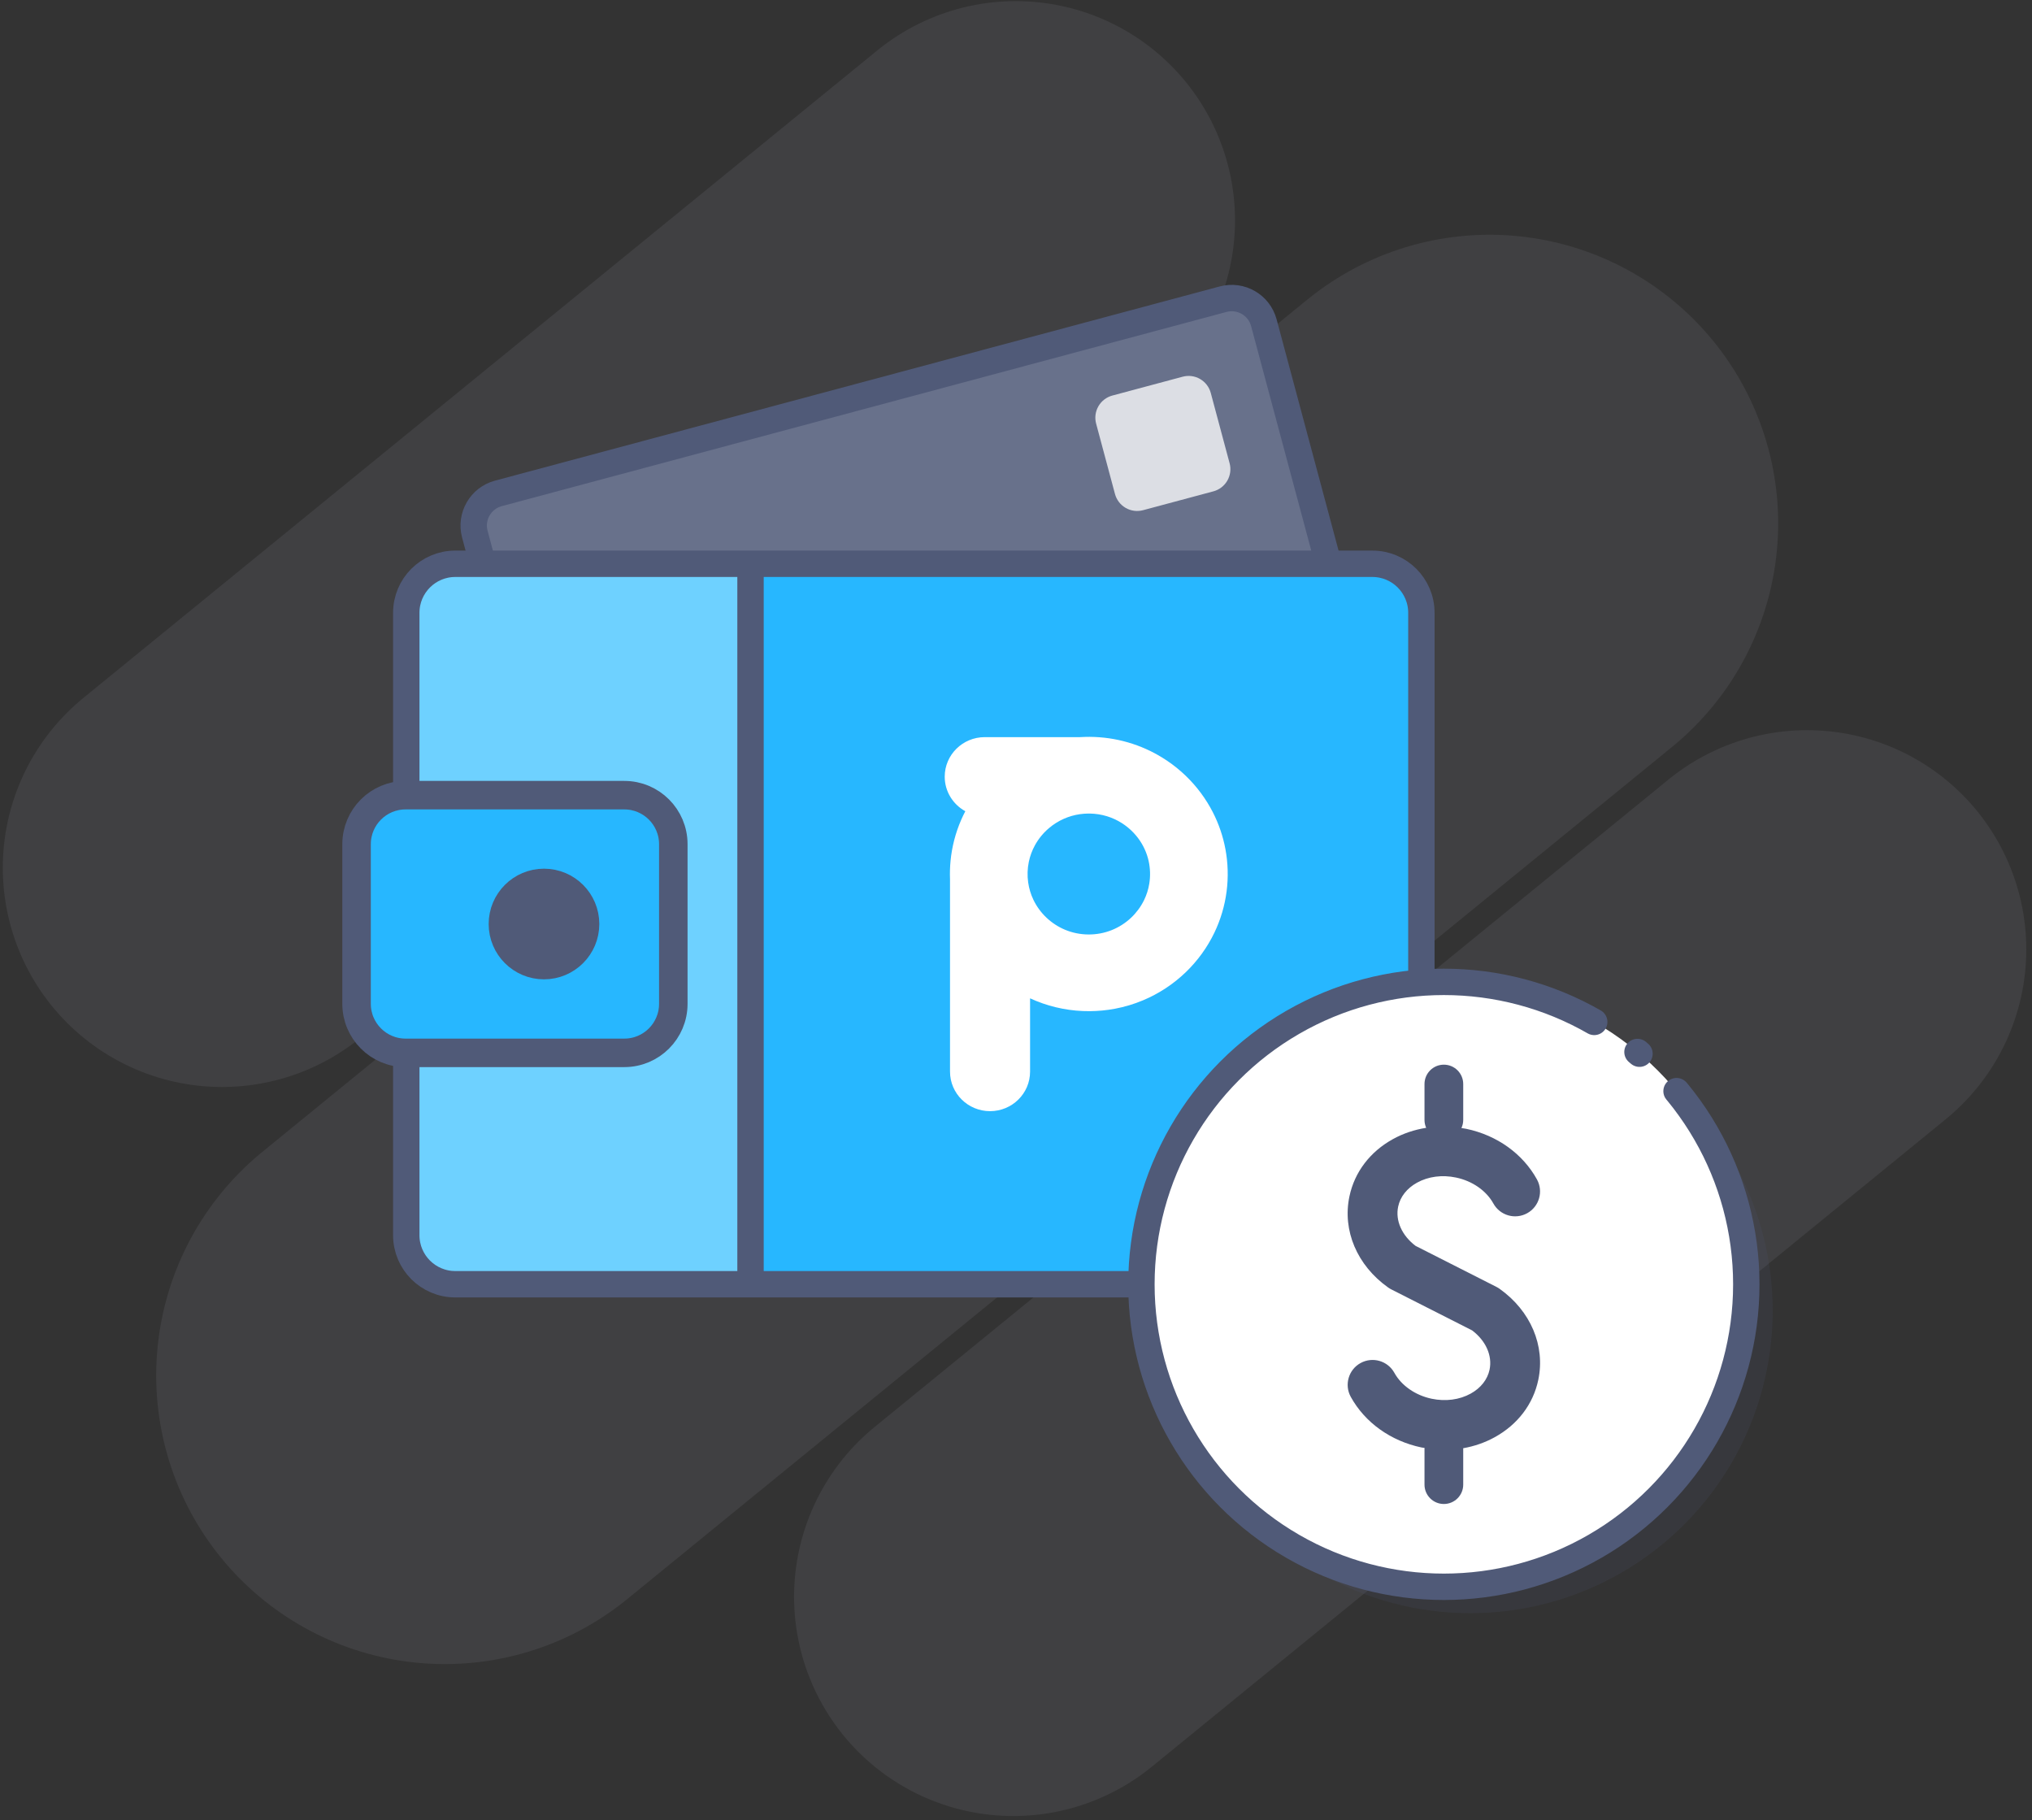 <?xml version="1.0" encoding="UTF-8" standalone="no"?>
<!DOCTYPE svg PUBLIC "-//W3C//DTD SVG 1.1//EN" "http://www.w3.org/Graphics/SVG/1.1/DTD/svg11.dtd">
<svg width="100%" height="100%" viewBox="0 0 1284 1150" version="1.1" xmlns="http://www.w3.org/2000/svg" xmlns:xlink="http://www.w3.org/1999/xlink" xml:space="preserve" style="fill-rule:evenodd;clip-rule:evenodd;stroke-linecap:round;stroke-linejoin:round;stroke-miterlimit:1.5;">
    <rect x="0" y="0" width="1284" height="1150" fill="#333333" stroke="none"/>
    <g id="business.-credit.-wallet">
        <g>
            <path d="M640.295,1008.91L1141.86,599.88" style="fill:none;stroke:#b3b8c5;stroke-opacity:0.102;stroke-width:277.07px;"/>
            <path d="M140.304,548.275L641.866,139.242" style="fill:none;stroke:#b3b8c5;stroke-opacity:0.102;stroke-width:277.07px;"/>
            <path d="M281.049,869.085L941.255,330.674" style="fill:none;stroke:#b3b8c5;stroke-opacity:0.102;stroke-width:364.71px;"/>
        </g>
        <path d="M798.62,203.922C795.613,192.698 784.076,186.037 772.853,189.045C692.248,210.642 395.531,290.148 314.926,311.746C303.703,314.753 297.042,326.29 300.049,337.513C314.77,392.452 355.237,543.478 369.958,598.416C372.965,609.64 384.502,616.301 395.726,613.294C476.33,591.696 773.048,512.19 853.652,490.593C864.876,487.585 871.537,476.049 868.529,464.825C853.808,409.886 813.341,258.861 798.62,203.922Z" style="fill:#68718b;stroke:#505a78;stroke-width:16.67px;"/>
        <path d="M765.067,248.261C764.072,244.55 761.644,241.385 758.316,239.464C754.989,237.543 751.034,237.022 747.322,238.017C734.52,241.447 715.678,246.496 702.876,249.926C699.164,250.921 696,253.349 694.079,256.677C692.157,260.004 691.637,263.959 692.631,267.671C696.062,280.473 701.11,299.315 704.541,312.117C705.535,315.829 707.963,318.993 711.291,320.914C714.619,322.836 718.573,323.356 722.285,322.362C735.088,318.931 753.929,313.883 766.732,310.452C770.443,309.458 773.608,307.03 775.529,303.702C777.45,300.374 777.971,296.42 776.976,292.708C773.546,279.905 768.497,261.064 765.067,248.261Z" style="fill:#dcdee4;"/>
        <path d="M898.155,387.193C898.155,370.089 884.289,356.223 867.185,356.223C758.651,356.223 396.225,356.223 287.69,356.223C270.586,356.223 256.72,370.089 256.72,387.193C256.72,470.272 256.72,697.384 256.72,780.462C256.72,797.566 270.586,811.432 287.69,811.432C396.225,811.432 758.651,811.432 867.185,811.432C884.289,811.432 898.155,797.566 898.155,780.462C898.155,697.384 898.155,470.272 898.155,387.193Z" style="fill:#27b7ff;"/>
        <clipPath id="_clip1">
            <path d="M898.155,387.193C898.155,370.089 884.289,356.223 867.185,356.223C758.651,356.223 396.225,356.223 287.69,356.223C270.586,356.223 256.72,370.089 256.72,387.193C256.72,470.272 256.72,697.384 256.72,780.462C256.72,797.566 270.586,811.432 287.69,811.432C396.225,811.432 758.651,811.432 867.185,811.432C884.289,811.432 898.155,797.566 898.155,780.462C898.155,697.384 898.155,470.272 898.155,387.193Z"/>
        </clipPath>
        <g clip-path="url(#_clip1)">
            <rect x="198.164" y="318.506" width="276.083" height="551" style="fill:#6ed1ff;stroke:#505a78;stroke-width:16.67px;"/>
        </g>
        <path d="M898.155,387.193C898.155,370.089 884.289,356.223 867.185,356.223C758.651,356.223 396.225,356.223 287.69,356.223C270.586,356.223 256.72,370.089 256.72,387.193C256.72,470.272 256.72,697.384 256.72,780.462C256.72,797.566 270.586,811.432 287.69,811.432C396.225,811.432 758.651,811.432 867.185,811.432C884.289,811.432 898.155,797.566 898.155,780.462C898.155,697.384 898.155,470.272 898.155,387.193Z" style="fill:none;stroke:#505a78;stroke-width:16.67px;"/>
        <path d="M682.333,465.754C683.66,465.67 684.988,465.619 686.318,465.59C687.07,465.578 687.822,465.573 688.575,465.576C692.667,465.613 696.751,465.906 700.802,466.492C708.851,467.657 716.73,469.936 724.142,473.248C733.455,477.409 742.013,483.189 749.324,490.241C756.244,496.916 762.039,504.712 766.399,513.238C770.132,520.535 772.804,528.355 774.313,536.393C775.972,545.233 776.228,554.329 775.077,563.247C773.912,572.277 771.293,581.11 767.342,589.334C762.89,598.602 756.755,607.065 749.324,614.232C741.502,621.778 732.253,627.863 722.182,632.073C716.53,634.436 710.625,636.207 704.597,637.348C699.319,638.348 693.949,638.864 688.575,638.898C682.826,638.934 677.074,638.417 671.427,637.348C665.749,636.273 660.18,634.64 654.828,632.478C653.502,631.942 652.19,631.374 650.892,630.775L650.892,677.106C650.892,690.89 639.559,702.08 625.599,702.08C611.64,702.08 600.306,690.89 600.306,677.106L600.306,555.572C600.156,551.699 600.268,547.817 600.639,543.958C601.499,535.033 603.774,526.249 607.365,518.014C608.17,516.168 609.041,514.35 609.975,512.564C602.213,508.298 596.957,500.114 596.957,490.728C596.957,476.944 608.29,465.754 622.25,465.754L682.333,465.754ZM687.758,514.031C685.944,514.048 684.134,514.177 682.339,514.436C678.813,514.946 675.363,515.944 672.117,517.394C668.781,518.885 665.665,520.847 662.883,523.198C659.279,526.243 656.241,529.939 653.976,534.055C652.173,537.333 650.862,540.87 650.103,544.525C649.214,548.811 649.075,553.26 649.693,557.593C650.233,561.389 651.354,565.098 653.02,568.562C655.023,572.727 657.795,576.525 661.156,579.725C664.575,582.982 668.594,585.62 672.971,587.449C677.641,589.4 682.688,590.411 687.758,590.442C692.836,590.474 697.91,589.53 702.612,587.63C707.086,585.822 711.2,583.179 714.699,579.886C718.082,576.701 720.875,572.919 722.907,568.763C724.519,565.468 725.639,561.935 726.221,558.322C726.982,553.596 726.85,548.73 725.82,544.053C724.704,538.987 722.51,534.167 719.442,529.962C715.616,524.719 710.455,520.458 704.543,517.685C701.259,516.145 697.753,515.074 694.163,514.509C692.377,514.227 690.574,514.078 688.766,514.038C688.43,514.032 688.094,514.03 687.758,514.031Z" style="fill:#fff;"/>
        <path d="M425.458,533.389C425.458,516.285 411.592,502.419 394.488,502.419C356.895,502.419 293.879,502.419 256.286,502.419C239.182,502.419 225.316,516.285 225.316,533.389C225.316,562.335 225.316,605.32 225.316,634.266C225.316,651.37 239.182,665.236 256.286,665.236C293.879,665.236 356.895,665.236 394.488,665.236C411.592,665.236 425.458,651.37 425.458,634.266C425.458,605.32 425.458,562.335 425.458,533.389Z" style="fill:#27b7ff;stroke:#505a78;stroke-width:18.01px;"/>
        <circle cx="343.741" cy="583.828" r="26.623" style="fill:#505a78;stroke:#505a78;stroke-width:16.67px;"/>
        <g>
            <circle cx="929.027" cy="828.159" r="191.109" style="fill:#505a78;fill-opacity:0.15;"/>
            <circle cx="912.36" cy="811.492" r="191.109" style="fill:#fff;stroke:#505a78;stroke-width:16.67px;stroke-dasharray:1000,33.33,1.67,33.33;"/>
            <path d="M947.593,814.331C946.958,813.881 946.293,813.478 945.6,813.123L894.491,787.198C885.828,780.648 881.619,771.23 883.479,762.396C884.793,756.16 889.026,750.787 895.395,747.268C902.526,743.326 911.295,742.175 920.095,744.029C930.369,746.193 939.172,752.313 943.637,760.403C947.839,768.004 957.396,770.769 965.012,766.567C972.613,762.369 975.375,752.798 971.176,745.193C962.216,728.972 945.961,717.329 926.577,713.247C925.54,713.028 924.501,712.9 923.462,712.729C924.172,711.179 924.594,709.47 924.594,707.654L924.594,684.934C924.594,678.179 919.115,672.701 912.36,672.701C905.605,672.701 900.126,678.179 900.126,684.934L900.126,707.654C900.126,709.418 900.516,711.086 901.189,712.601C893.792,713.781 886.677,716.143 880.185,719.732C865.685,727.74 855.923,740.591 852.697,755.914C848.154,777.48 857.517,799.537 877.127,813.471C877.762,813.921 878.427,814.324 879.12,814.679L930.229,840.604C938.892,847.154 943.101,856.572 941.241,865.406C939.927,871.642 935.694,877.015 929.325,880.534C922.187,884.476 913.418,885.62 904.625,883.773C894.351,881.609 885.548,875.489 881.083,867.399C876.878,859.798 867.32,857.036 859.708,861.235C852.107,865.433 849.345,875.004 853.544,882.609C862.504,898.83 878.758,910.473 898.143,914.555C898.818,914.697 899.496,914.752 900.172,914.874C900.166,915.029 900.126,915.174 900.126,915.33L900.126,938.05C900.126,944.805 905.605,950.283 912.36,950.283C919.115,950.283 924.594,944.805 924.594,938.05L924.594,915.33C924.594,915.236 924.568,915.149 924.566,915.055C931.592,913.821 938.344,911.492 944.535,908.07C959.035,900.062 968.797,887.211 972.023,871.888C976.566,850.322 967.203,828.265 947.593,814.331L947.593,814.331Z" style="fill:#505a78;fill-rule:nonzero;"/>
        </g>
    </g>
</svg>
